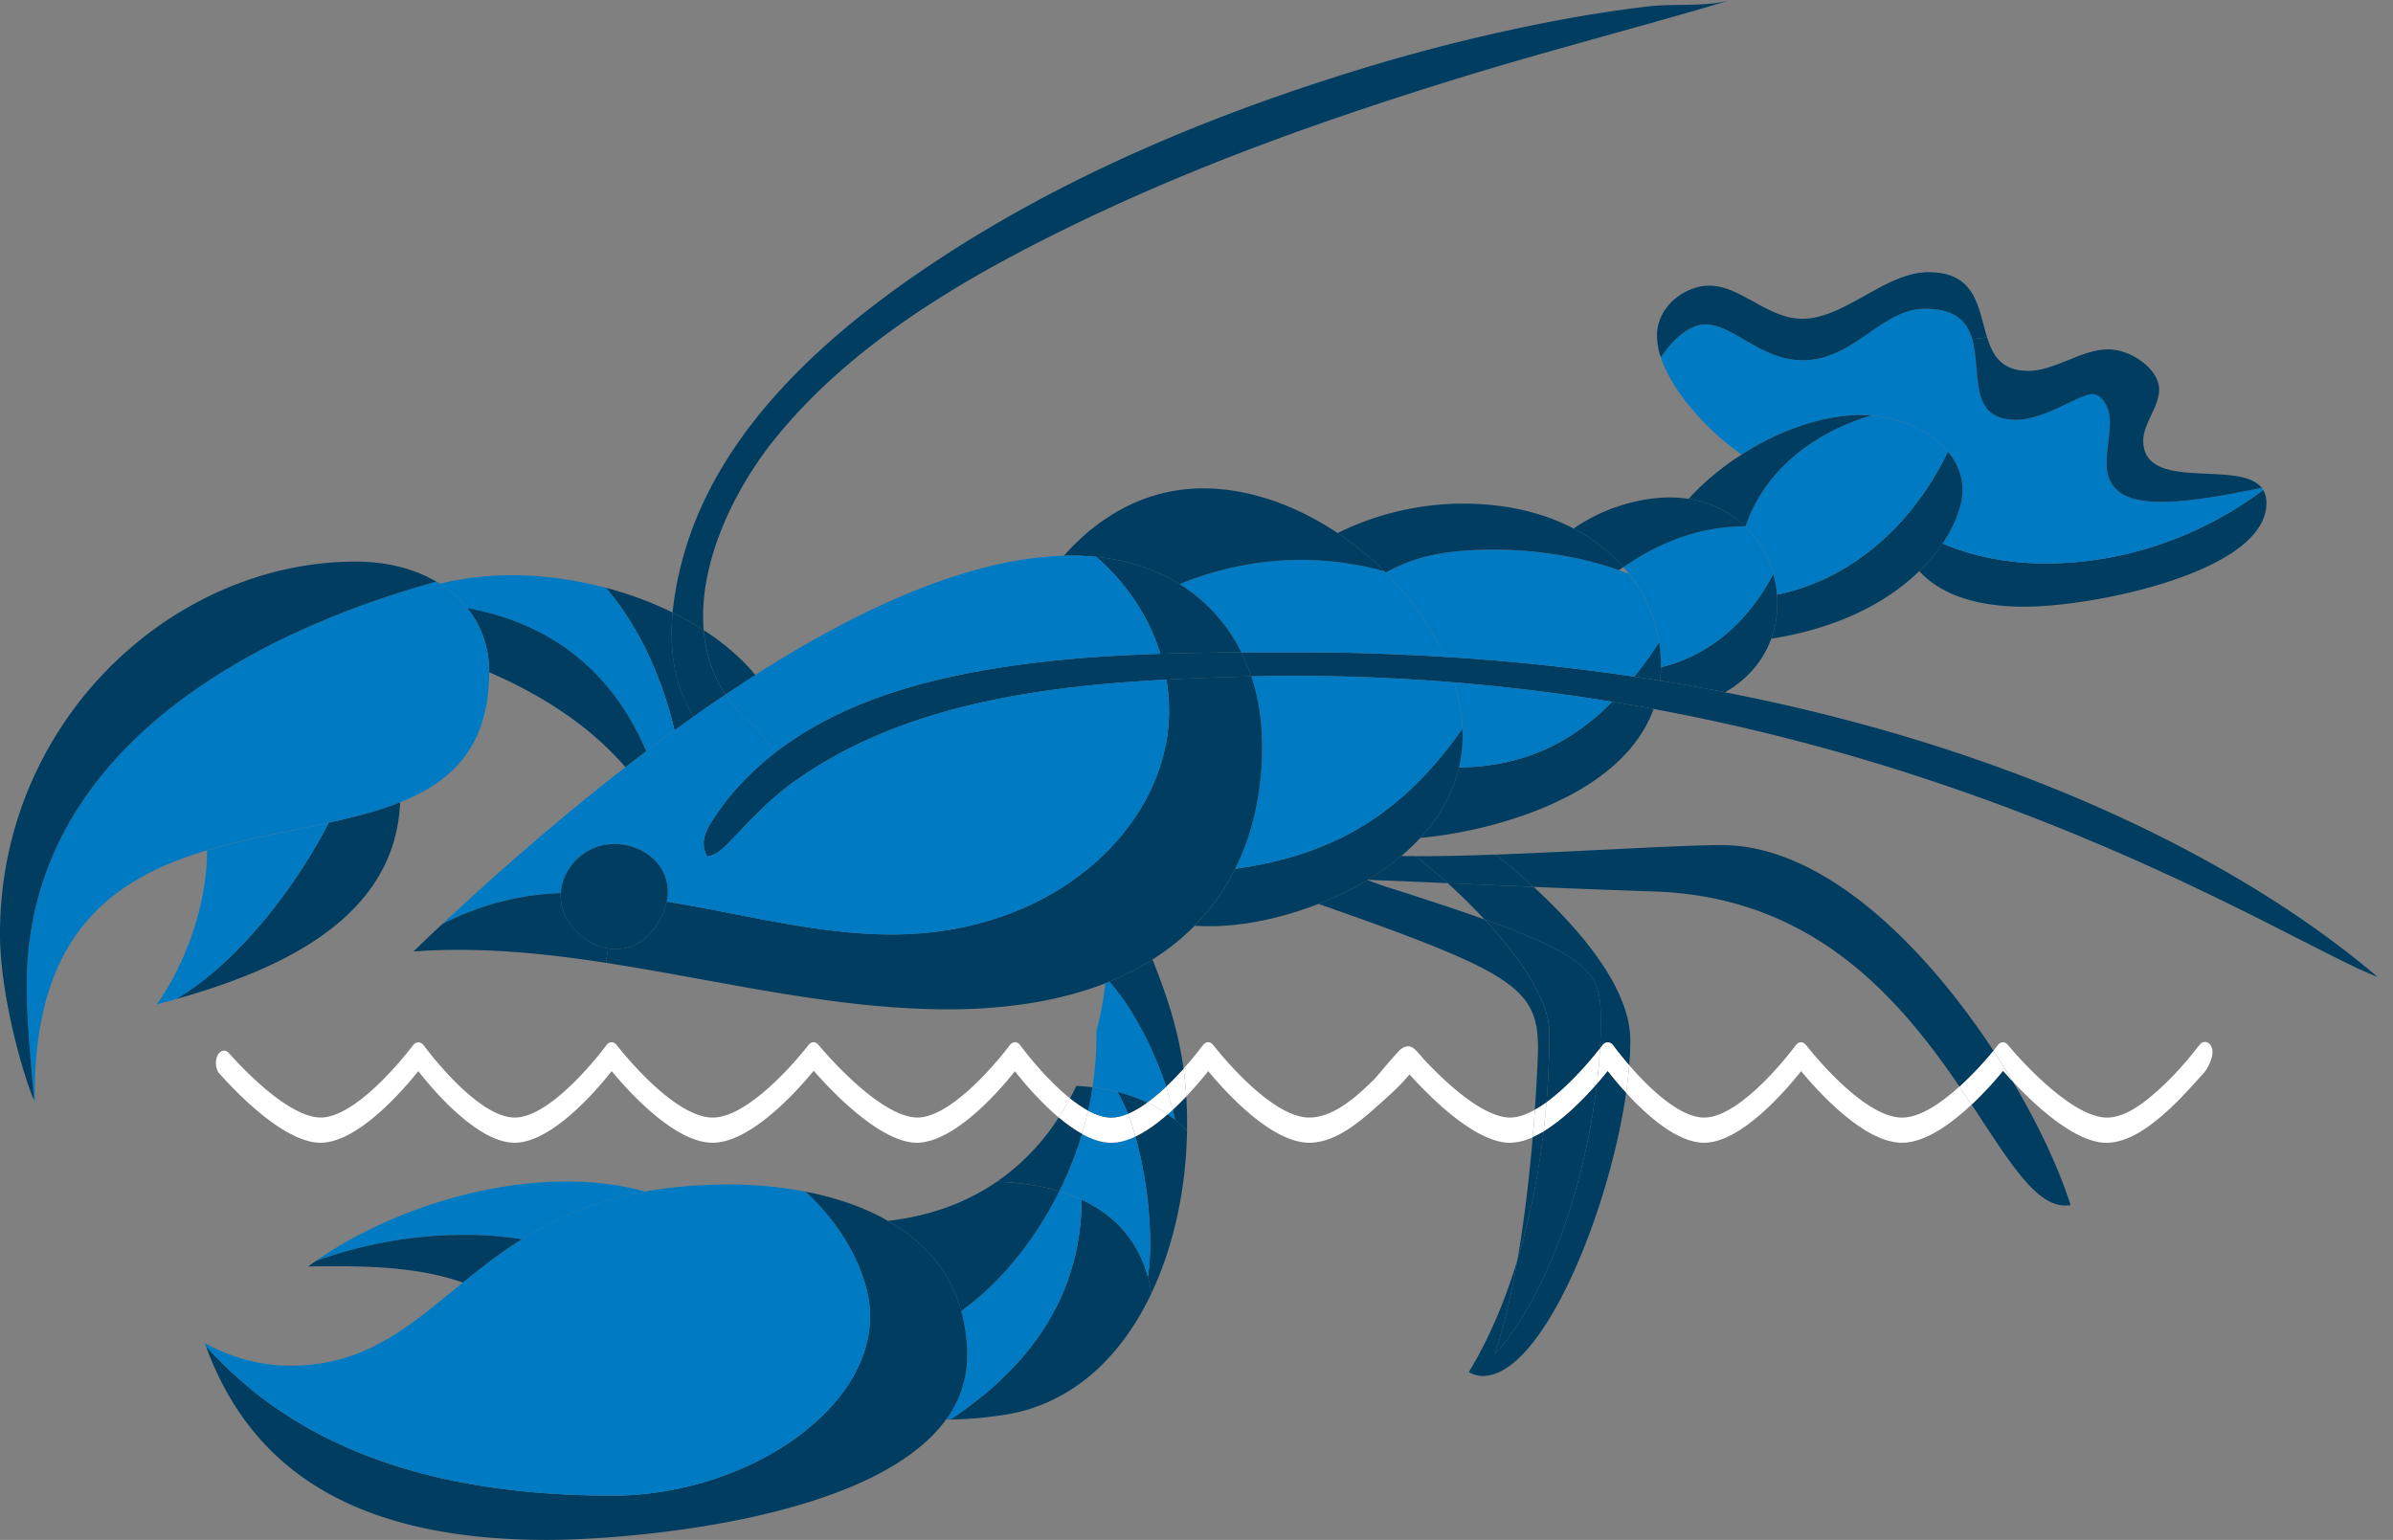 <svg width="101" height="65" fill="none" xmlns="http://www.w3.org/2000/svg"><rect width="100%" height="100%" fill="#808080" stroke="none"/><path d="M95.52 20.684c.09.148.138.329.138.552 0 2.905-7.284 4.373-10.202 4.373-1.773 0-3.421-.384-4.452-1.501a7.37 7.37 0 00.984-1.165c1.368.58 2.85.842 4.358.842 3.05 0 6.31-.966 9.174-3.1z" fill="#003D60"/><path d="M82.216 19.065c-.728-.88-2.004-1.43-3.24-1.53a4.626 4.626 0 00-.41-.017c-1.695 0-3.516.681-5.054 1.669v-.002c-1.297-.884-2.91-2.558-3.416-4.109.511-.725 1.17-1.38 1.877-1.38 1.2 0 2.33 1.51 4.106 1.51 2.185 0 3.323-2.175 5.177-2.175 1.286 0 1.772.553 1.982 1.28.403 1.39-.198 3.408 1.84 3.408 1.25 0 2.662-1.087 3.252-1.087.264 0 .719.372.719 1.204 0 .53-.138 1.134-.138 1.682 0 1.34.997 1.664 2.34 1.664 1.236 0 2.782-.306 4.208-.59.023.03.044.06.061.092-2.865 2.135-6.124 3.1-9.174 3.1-1.507 0-2.99-.261-4.358-.842.588-.87.842-1.69.842-2.253 0-.62-.232-1.167-.614-1.625v.001z" fill="#007BC3"/><path d="M95.46 20.593c-1.428.284-2.973.59-4.21.59-1.342 0-2.339-.324-2.339-1.664 0-.548.138-1.152.138-1.682 0-.833-.455-1.204-.719-1.204-.59 0-2.001 1.087-3.251 1.087-2.04 0-1.438-2.018-1.84-3.407l.63-.069c.244.775.62 1.41 1.734 1.41 1.142 0 2.226-.908 3.39-.908.921 0 2.137.813 2.137 1.697 0 .735-.673 1.44-.673 2.146 0 2.227 4.05.786 5.004 2.005h-.002z" fill="#003D60"/><path d="M93.352 44.224c.057.161.025.341-.031.505-.07.203-.176.418-.322.578-.559.615-1.113 1.247-1.752 1.788-.632.538-1.431 1.123-2.335 1.144-1.342 0-3.056-1.62-3.963-2.59a32.743 32.743 0 00-.814-1.301c.114-.14.18-.223.183-.229.125-.161.305-.166.43-.01.027.03 2.527 3.067 4.19 3.065.765-.015 1.474-.57 2.024-1.045.528-.456 1.008-.97 1.455-1.505.121-.144.236-.296.355-.441.033-.04.06-.079.097-.116.175-.172.403-.074.483.158z" fill="#fff"/><path d="M87.392 50.868c-.08.01-.157.016-.233.016-1.26 0-2.379-1.9-3.944-4.259a14.945 14.945 0 001.33-1.426c.103.12.242.274.404.45 1.133 1.903 1.983 3.755 2.443 5.22zm12.958-9.632c-3.22-1.222-13.959-8.175-30.222-11.248l-.336-.063a83.407 83.407 0 00-15.211-1.396c-.592 0-1.181.008-1.77.023a7.984 7.984 0 00-.418-1.014c.773-.004 1.548-.004 2.321-.004 2.145 0 4.23.066 6.254.192a93.77 93.77 0 019.102 1.006c.929.15 1.842.314 2.737.49 12.61 2.457 21.953 7.255 27.542 12.015l.001-.001z" fill="#003D60"/><path d="M84.947 45.649c-.162-.176-.301-.33-.405-.45a14.94 14.94 0 01-1.33 1.427 88.238 88.238 0 00-.51-.764 14.843 14.843 0 001.43-1.514c.287.434.558.87.815 1.3z" fill="#fff"/><path d="M83.869 14.243l-.63.069c-.211-.727-.697-1.281-1.983-1.281-1.853 0-2.991 2.174-5.176 2.174-1.777 0-2.907-1.51-4.107-1.51-.705 0-1.365.656-1.877 1.381a2.922 2.922 0 01-.16-.915c0-1.257 1.215-2.104 2.2-2.104 1.343 0 2.45 1.393 3.922 1.397h.005c1.82 0 3.496-1.965 5.336-1.965 2.03 0 2.09 1.547 2.47 2.755zm.265 30.104c-.266.323-.798.94-1.432 1.514-2.498-3.657-6.132-8.01-12.876-8.231a590.357 590.357 0 01-5.096-.194 29.678 29.678 0 00-1.593-1.364c3.553-.13 7.822-.401 9.523-.401 4.32 0 8.582 4.272 11.474 8.676z" fill="#003D60"/><path d="M83.215 46.625c-.865.813-1.965 1.611-2.936 1.611-1.622.002-3.598-2.22-4.26-3.024-.641.81-2.534 3.024-4.099 3.024-1.13-.002-2.418-1.157-3.287-2.104.058-.403.102-.793.132-1.165.782.901 2.097 2.204 3.16 2.206 1.615 0 3.842-3.018 3.863-3.047.127-.174.316-.176.445-.007.024.03 2.358 3.055 4.045 3.055.767 0 1.668-.626 2.424-1.312.176.258.346.515.512.764l.001-.001z" fill="#fff"/><path d="M82.216 19.066c.382.458.614 1.005.614 1.625 0 .562-.254 1.384-.843 2.253-.26.386-.585.78-.983 1.165-1.272 1.237-3.28 2.382-6.246 2.85a4.394 4.394 0 00.24-1.855H75c3.264-.688 5.75-3.026 7.216-6.038z" fill="#003D60"/><path d="M78.976 17.535c1.235.1 2.511.65 3.24 1.53-1.465 3.013-3.952 5.35-7.215 6.038h-.002a4.432 4.432 0 00-.154-.88 4.459 4.459 0 00-1.177-1.992c.813-2.397 2.895-3.98 5.308-4.695z" fill="#007BC3"/><path d="M73.652 22.217a4.321 4.321 0 00-2.386-1.16 11.149 11.149 0 012.246-1.87c1.539-.987 3.359-1.668 5.054-1.668.136 0 .273.006.41.018-2.413.716-4.495 2.297-5.308 4.695l-.016-.014zm1.347 2.886a4.4 4.4 0 01-.241 1.855c-.333.917-.985 1.71-1.95 2.261v.002a81.224 81.224 0 00-2.738-.489c.022-.184.032-.372.034-.565 2.108-.518 3.697-1.956 4.74-3.945.08.29.134.583.154.88v.001z" fill="#003D60"/><path d="M68.755 24.222a6.435 6.435 0 00-.237-.285c1.598-1.1 3.304-1.721 5.127-1.721h.007l.016.013a4.473 4.473 0 011.176 1.992c-1.042 1.989-2.63 3.426-4.74 3.945v-.056c0-.339-.026-.674-.078-1.002a6.275 6.275 0 00-1.27-2.887v.001z" fill="#007BC3"/><path d="M73.653 22.217h-.007c-1.822 0-3.528.622-5.128 1.722a7.215 7.215 0 00-2.1-1.629c1.231-.864 2.796-1.313 4.056-1.313.275 0 .54.021.792.06a4.327 4.327 0 012.387 1.16zM69.576.27c1.068-.127 2.46.033 3.474-.27-3.842 1.152-7.731 2.138-11.563 3.324-5.452 1.684-10.859 3.599-16 6.083-4.68 2.259-9.509 5.045-12.81 9.152-1.702 2.117-3.214 5.239-2.978 8.039a12.582 12.582 0 00-1.312-.74 13.73 13.73 0 01.471-2.428c1.483-5.263 5.932-9.24 10.32-12.19 5.351-3.595 11.398-6.174 17.535-8.103A78.547 78.547 0 0165.576.89a58.766 58.766 0 014-.622V.27zm.529 27.84v.056c-.003.193-.014.38-.034.565-.36-.057-.723-.115-1.089-.17a18.37 18.37 0 001.044-1.452c.052.328.079.663.079 1.003v-.001zm-.312 1.815l-.031.085c-1.451 3.786-7.136 5.126-9.815 5.356.786-.85 1.372-1.843 1.632-2.972h.002c2.66-.031 4.712-1 6.462-2.772.59.094 1.174.197 1.75.303z" fill="#003D60"/><path d="M70.025 27.109a18.84 18.84 0 01-1.043 1.453 93.741 93.741 0 00-8.013-.837c-.571-1.279-1.435-2.497-2.487-3.553 1.167-.648 2.413-.97 4.574-.97 1.751 0 3.656.287 5.277.865.142.05.283.102.422.157a6.266 6.266 0 011.27 2.886v-.001z" fill="#007BC3"/><path d="M68.81 43.905c0 .335-.016.69-.046 1.062-.407-.47-.67-.83-.678-.84-.123-.17-.332-.173-.457-.004a3.66 3.66 0 01-.1.13c.023-.378.034-.742.034-1.096 0-1.892-.135-2.64-4.907-4.347a24.631 24.631 0 00-1.554-1.532c1.21.054 2.418.107 3.627.158 2.165 1.99 4.08 4.385 4.08 6.47z" fill="#003D60"/><path d="M68.765 44.966c-.03.373-.074.762-.132 1.165a15.555 15.555 0 01-.777-.919c-.114.145-.27.333-.456.543.061-.515.105-1.017.13-1.502.064-.08.1-.127.1-.13.126-.168.336-.167.458.003.007.01.27.371.677.84z" fill="#fff"/><path d="M58.425 24.114a13.263 13.263 0 00-1.968-1.613 11.965 11.965 0 015.292-1.243c1.83 0 3.4.39 4.67 1.052a7.239 7.239 0 012.1 1.628c-.062.04-.124.083-.186.127v.002c-1.62-.579-3.525-.866-5.276-.866-2.16 0-3.408.322-4.574.97l-.058-.057zm9.429 21.098c.176.226.446.557.778.92-.723 5.04-3.534 11.948-6.043 11.948-.2 0-.4-.05-.595-.163.86-1.418 1.538-3.032 2.05-4.733-.25 1.436-.568 2.832-.97 4 2.344-2.6 3.849-7.392 4.326-11.428.186-.211.34-.399.455-.544zm-.29-2.055c0 .354-.012.719-.034 1.097-.3.385-1.24 1.537-2.258 2.275.083-1.007.122-1.996.122-2.949 0-1.333-1.21-3.13-2.736-4.77 4.772 1.707 4.907 2.455 4.907 4.347h-.001z" fill="#003D60"/><path d="M67.53 44.253a21.48 21.48 0 01-.13 1.502c-.552.635-1.384 1.483-2.252 2.006.049-.412.09-.826.123-1.233 1.018-.739 1.957-1.89 2.259-2.275z" fill="#fff"/><path d="M67.4 45.756c-.476 4.036-1.981 8.829-4.326 11.428.403-1.168.72-2.564.97-4 .533-1.755.891-3.6 1.103-5.423.868-.523 1.7-1.372 2.252-2.005h.001z" fill="#003D60"/><path d="M68.043 29.62c-1.749 1.773-3.802 2.74-6.462 2.773h-.002a5.845 5.845 0 00.146-1.641 7.796 7.796 0 00-.346-1.946v-.002c2.307.19 4.53.467 6.664.817z" fill="#007BC3"/><path d="M65.392 43.58c0 .953-.038 1.942-.121 2.949a5.269 5.269 0 01-.49.313c.102-1.446.134-2.45.134-2.587 0-2.558-1.052-3.222-9.263-6.1v-.003c.707-.275 1.407-.61 2.063-1.007v.001c.27.104.54.205.813.292 1.663.527 3.022.975 4.128 1.372 1.525 1.64 2.735 3.438 2.735 4.771z" fill="#003D60"/><path d="M65.271 46.529c-.033.407-.076.82-.123 1.233a4.176 4.176 0 01-.457.24c.037-.409.067-.799.092-1.158.163-.092.327-.199.489-.314v-.001z" fill="#fff"/><path d="M64.69 48.002c.153-.068.306-.149.457-.24a31.43 31.43 0 01-1.102 5.422c.31-1.785.513-3.633.646-5.182z" fill="#003D60"/><path d="M64.781 46.843c-.024.36-.054.75-.09 1.159a2.388 2.388 0 01-.931.234c-1.479.032-3.452-1.973-4.27-2.886-.03.037-.059.074-.09.11-.428.497-.947.937-1.414 1.355-.734.653-1.692 1.42-2.73 1.42-1.622.002-3.6-2.22-4.26-3.023a16.46 16.46 0 01-.927 1.067 16.653 16.653 0 00-.116-1.17c.482-.537.804-.973.812-.985.127-.174.317-.175.447-.006.023.03 2.357 3.054 4.044 3.054 1.045 0 2.017-.907 2.716-1.585.17-.166.652-.786 1.12-1.274.13-.105.238-.149.334-.149.254 0 .434.295.708.588.778.831 2.42 2.423 3.618 2.421.327-.006.68-.133 1.031-.33h-.002z" fill="#fff"/><path d="M63.138 36.072c.53.422 1.068.881 1.593 1.364-1.209-.05-2.417-.103-3.627-.157a23.972 23.972 0 00-1.358-1.14h.336c.878 0 1.932-.028 3.057-.068h-.001zm-1.413-5.32a5.861 5.861 0 01-.146 1.641c-.26 1.129-.845 2.122-1.631 2.972-.249.27-.519.525-.804.766-.436.368-.911.704-1.411 1.004-.005.004-.01.005-.016.01a13.47 13.47 0 01-2.063 1.007c-1.598.625-3.241.943-4.558.943-.226 0-.45-.005-.676-.015a9.342 9.342 0 001.712-2.407h.002c4.29-.597 7.133-2.41 9.591-5.921z" fill="#003D60"/><path d="M61.378 28.806c.198.646.318 1.3.346 1.946-2.459 3.512-5.302 5.325-9.591 5.922h-.002c.773-1.551 1.137-3.314 1.137-5.17a9.362 9.362 0 00-.456-2.953 75.476 75.476 0 011.77-.023c2.34 0 4.607.098 6.797.276v.001l-.001.001z" fill="#007BC3"/><path d="M59.743 36.138c.442.343.901.727 1.358 1.14-1.122-.047-2.246-.096-3.37-.142.5-.3.974-.636 1.41-1.004.201.003.401.005.602.006z" fill="#003D60"/><path d="M58.485 24.172c1.05 1.056 1.915 2.275 2.487 3.553a99.979 99.979 0 00-6.255-.192c-.773 0-1.548 0-2.321.004a7.03 7.03 0 00-2.607-2.88 13.42 13.42 0 015.131-1.023c1.181 0 2.36.158 3.507.48l.058.057z" fill="#007BC3"/><path d="M46.273 23.505a10.064 10.064 0 00-1.37-.047c1.507-1.707 3.513-2.844 5.872-2.844 1.956 0 3.946.724 5.682 1.887.704.47 1.367 1.015 1.968 1.613a12.996 12.996 0 00-3.506-.48c-1.75 0-3.499.348-5.131 1.024-.997-.618-2.18-1.017-3.514-1.153h-.001zm.381 17.998c-1.17.456-2.508.785-4.026.957-.82.094-1.692.144-2.617.144-1.838 0-3.673-.177-5.505-.438-2.986-.423-5.961-1.067-8.934-1.525l.093-.611c.11.018.218.026.33.026.719 0 1.445-.39 1.922-1.369.106-.22.18-.428.221-.631 3.177.513 6.337 1.387 9.504 1.387 6.996 0 11.698-4.69 11.698-9.42 0-.445-.037-.892-.11-1.339 1.106-.057 2.212-.096 3.319-.128l.264-.007c.297.896.455 1.886.455 2.953 0 1.856-.362 3.619-1.137 5.17a9.362 9.362 0 01-1.712 2.406 9.913 9.913 0 01-1.776 1.423 11.4 11.4 0 01-1.825.933l-.163.067-.001.002z" fill="#003D60"/><path d="M48.975 27.598c1.14-.04 2.28-.053 3.42-.06.159.322.3.66.418 1.014l-.264.007c-1.107.032-2.213.07-3.32.128-2.015.108-4.028.282-6.02.617-2.278.381-4.534.975-6.639 1.936a18.375 18.375 0 00-2.986 1.705c-.861.608-1.578 1.32-2.294 2.068l-.475.5c-.273.287-.577.59-.97.64-.4-.739.11-1.353.504-1.936.364-.538.811-1.034 1.272-1.49.35-.345.718-.665 1.102-.964 2.69-2.086 6.144-3.056 9.464-3.579 2.246-.353 4.515-.514 6.788-.586z" fill="#003D60"/><path d="M49.788 24.658a7.03 7.03 0 012.607 2.88 121.9 121.9 0 00-3.42.06c-.453-1.478-1.342-2.897-2.702-4.092 1.336.136 2.518.534 3.514 1.152h.001zm.314 22.777v.281a5.142 5.142 0 00-.511-.451 7.501 7.501 0 00-.093-.421c.202-.187.393-.376.57-.562.023.37.035.753.035 1.154v-.001z" fill="#003D60"/><path d="M49.953 45.11c.051.379.09.767.116 1.17-.178.186-.368.376-.57.562a13.316 13.316 0 00-.282-.975c.269-.253.517-.515.735-.757h.001z" fill="#fff"/><path d="M48.643 40.504c.638 1.595 1.09 3.01 1.309 4.607-.219.243-.466.505-.736.757-.564-1.712-1.49-3.418-2.4-4.432a11.334 11.334 0 001.826-.933l.001.001zm.948 6.761c.18.137.349.29.51.451-.037 2.396-.535 4.828-1.505 6.874a5.938 5.938 0 00-.148-.693c.232-1.468.035-3.95-.528-5.925.467-.22.934-.562 1.363-.938.106.072.209.148.308.23z" fill="#003D60"/><path d="M49.498 46.843c.035.142.067.283.093.421a3.986 3.986 0 00-.308-.23c.074-.06.147-.127.215-.191z" fill="#007BC3"/><path d="M49.5 46.843c-.069.065-.141.13-.215.192a5.777 5.777 0 00-.865-.496c.276-.2.545-.431.799-.67.107.326.202.653.282.974H49.5z" fill="#fff"/><path d="M29.267 30.249c.448-.318.9-.631 1.355-.934.329.495.752.957 1.285 1.375l.818 1.072c-.385.298-.753.62-1.102.963-.46.457-.908.952-1.272 1.49-.395.583-.904 1.197-.505 1.936.395-.049.699-.353.971-.64l.475-.5c.715-.748 1.433-1.46 2.294-2.068a18.368 18.368 0 012.986-1.705c2.105-.96 4.36-1.554 6.638-1.936 1.993-.336 4.005-.509 6.022-.616.074.446.11.894.11 1.338 0 4.73-4.702 9.42-11.698 9.42-3.168 0-6.327-.873-9.504-1.387.032-.149.047-.29.047-.43 0-1.205-1.109-2-2.246-2-1.321 0-2.213 1.069-2.271 2.074h-.003c-1.888.067-3.44.533-4.976 1.286 2.264-2.119 4.9-4.428 7.707-6.606a93.758 93.758 0 012.072-1.56c.265-.193.532-.383.798-.572h-.002z" fill="#007BC3"/><path d="M48.974 27.597c-2.272.072-4.541.234-6.788.587-3.32.522-6.774 1.493-9.463 3.579l-.818-1.072a5.88 5.88 0 01-1.286-1.375c.419-.283.839-.559 1.26-.828 4.479-2.856 9.054-4.92 13.022-5.03a10.06 10.06 0 011.37.047c1.36 1.195 2.249 2.615 2.703 4.092zm-1.81 18.496a8.576 8.576 0 00-1.055-.2 13.82 13.82 0 00.166-2.124c0-.082 0-.162-.002-.243a13.62 13.62 0 00.382-2.024c.054-.023.11-.044.163-.067.91 1.014 1.835 2.72 2.4 4.433a8.02 8.02 0 01-.8.67 6.843 6.843 0 00-1.253-.445h-.001z" fill="#007BC3"/><path d="M48.418 46.538c.306.143.595.308.865.496-.429.375-.895.716-1.363.938a10.484 10.484 0 00-.318-.957c.27-.114.545-.28.816-.476z" fill="#fff"/><path d="M48.449 53.898c.062.22.11.452.148.693v.001c-1.268 2.674-3.339 4.694-6.236 5.133a16.26 16.26 0 01-2.25.194c3.172-2.098 5.527-5.075 5.54-9.282 1.355.632 2.368 1.686 2.798 3.262v-.001z" fill="#003D60"/><path d="M45.65 50.635a6.822 6.822 0 00-.941-.356 15.3 15.3 0 00.955-2.419c.413.23.834.374 1.234.376.33 0 .677-.099 1.024-.264.562 1.975.76 4.457.527 5.925-.429-1.575-1.442-2.63-2.798-3.262z" fill="#007BC3"/><path d="M47.164 46.093c.445.112.863.261 1.254.446a4.13 4.13 0 01-.816.476 6.232 6.232 0 00-.438-.923v.001z" fill="#003D60"/><path d="M47.603 47.016c.116.298.223.62.318.957-.346.165-.693.263-1.023.263-.4-.001-.82-.145-1.234-.375.097-.322.183-.648.258-.981.335.181.669.293.98.293.225 0 .46-.057.7-.157h.001z" fill="#fff"/><path d="M47.165 46.094c.16.27.306.581.438.922-.239.1-.475.158-.7.158-.31 0-.645-.112-.98-.294.075-.323.137-.651.187-.986.366.047.72.113 1.055.2z" fill="#007BC3"/><path d="M46.11 45.895c-.051.334-.112.662-.187.985a5.374 5.374 0 01-.76-.516c.095-.177.183-.353.268-.531h.002c.23.014.457.033.678.06l-.001.002z" fill="#003D60"/><path d="M45.922 46.88c-.076.332-.161.658-.258.98a6.207 6.207 0 01-.982-.69c.175-.265.334-.536.478-.806.25.199.506.378.762.517v-.001z" fill="#fff"/><path d="M44.708 50.28c.33.098.644.218.942.356-.013 4.207-2.368 7.185-5.54 9.282-.059.002-.12.002-.18.002.562-.779.887-1.67.887-2.696 0-.688-.086-1.318-.247-1.896 1.44-.997 3.011-2.778 4.138-5.048z" fill="#007BC3"/><path d="M44.683 47.17c.314.263.646.505.982.69a15.3 15.3 0 01-.955 2.419c-.807-.244-1.7-.369-2.64-.394l-.002-.001a9.51 9.51 0 002.616-2.714z" fill="#003D60"/><path d="M45.163 46.363c-.145.27-.303.542-.479.806-.81-.681-1.503-1.514-1.847-1.952-.643.809-2.526 2.986-4.126 3.02-1.585 0-3.688-2.26-4.367-3.04-.65.793-2.636 3.038-4.267 3.038-1.62.002-3.597-2.22-4.259-3.023-.64.809-2.532 3.023-4.098 3.023-1.56-.003-3.43-2.21-4.065-3.023-.642.804-2.528 2.99-4.095 3.023-1.5.032-3.512-2.036-4.305-2.927-.153-.172-.187-.504-.078-.743.11-.237.325-.29.478-.12.572.643 2.53 2.729 3.897 2.727 1.629-.035 3.855-3.02 3.879-3.05.124-.168.334-.166.456.004.023.032 2.222 3.042 3.837 3.046 1.616 0 3.843-3.019 3.864-3.048.127-.174.316-.175.445-.006.024.03 2.356 3.054 4.045 3.054 1.688 0 4.016-3.024 4.039-3.054.063-.083.142-.125.22-.125a.27.27 0 01.21.114c.026.03 2.526 3.067 4.19 3.065 1.63-.035 3.855-3.02 3.879-3.049a.312.312 0 01.195-.128c.092-.012.183.032.255.132.016.02.98 1.34 2.097 2.236z" fill="#fff"/><path d="M44.71 50.28c-1.128 2.271-2.699 4.05-4.14 5.048-.474-1.703-1.602-2.942-3.09-3.794 1.884-.218 3.388-.824 4.588-1.65l.001.002c.94.024 1.833.15 2.64.393z" fill="#003D60"/><path d="M37.48 51.534c1.488.852 2.615 2.091 3.09 3.794a7.03 7.03 0 01.248 1.895 4.5 4.5 0 01-.888 2.697 5.705 5.705 0 01-.176.228C36.415 64.278 26.184 65 23.081 65c-8.408 0-12.566-3.192-14.392-8.182 4.273 4.782 10.492 6.313 17.175 6.313 5.452 0 10.86-3.486 10.86-7.58 0-1.514-.944-3.617-2.736-5.252 1.272.244 2.468.648 3.492 1.236v-.001z" fill="#003D60"/><path d="M33.989 50.297c1.792 1.636 2.735 3.74 2.735 5.253 0 4.093-5.406 7.58-10.86 7.58-6.682 0-12.901-1.531-17.174-6.314-.015-.04-.032-.081-.045-.123 1.129.618 2.35.953 3.603.953 3.226 0 5.073-1.708 7.286-3.509.763-.62 1.57-1.254 2.492-1.832a14.424 14.424 0 015.207-2.01 18.84 18.84 0 012.893-.286 17.35 17.35 0 013.862.288z" fill="#007BC3"/><path d="M31.882 28.488c-.422.269-.843.544-1.26.828-.557-.831-.842-1.755-.92-2.718.842.543 1.586 1.175 2.18 1.89z" fill="#003D60"/><path d="M29.7 26.598c.08.962.364 1.887.92 2.718a57.25 57.25 0 00-1.354.934c-.818-1.331-1.02-2.847-.878-4.392.457.223.897.471 1.312.74z" fill="#003D60"/><path d="M29.267 30.25c-.267.19-.533.38-.798.572-.513-2.19-1.492-4.385-2.903-6.014.978.258 1.935.61 2.824 1.049-.143 1.544.06 3.06.878 4.391l-.001.001zm-1.082 7.378a2 2 0 01-.046.43c-.042.203-.114.41-.222.631-.476.978-1.202 1.369-1.922 1.369-.11 0-.22-.008-.33-.026-1.053-.17-2-1.131-2-2.225 0-.036 0-.069.003-.104.058-1.005.95-2.075 2.271-2.075 1.138 0 2.246.795 2.246 2z" fill="#003D60"/><path d="M28.468 30.823a93.75 93.75 0 00-1.193.886c-1.398-3.265-3.868-5.355-7.555-6.041-.313-.39-.7-.738-1.16-1.028a12.763 12.763 0 013.072-.359c1.273 0 2.622.183 3.933.529 1.41 1.629 2.389 3.823 2.902 6.013z" fill="#007BC3"/><path d="M27.275 31.707a65.02 65.02 0 00-.88.675c-1.492-1.738-3.512-3.039-5.748-4.007v-.034c0-.986-.32-1.914-.926-2.675 3.686.687 6.156 2.776 7.554 6.041z" fill="#003D60"/><path d="M23.9 49.87c1.151 0 2.277.132 3.334.428a14.418 14.418 0 00-5.208 2.01 15.599 15.599 0 00-2.466-.185 18.56 18.56 0 00-6.232 1.107c2.26-1.585 5.434-2.851 8.614-3.237.657-.08 1.312-.122 1.96-.122H23.9z" fill="#007BC3"/><path d="M25.666 40.03l-.093.611c-2.074-.32-4.144-.548-6.215-.548-.636 0-1.275.021-1.91.069.398-.383.814-.777 1.24-1.175h.003c1.536-.754 3.088-1.22 4.975-1.286h.003a1.449 1.449 0 00-.004.104c0 1.094.948 2.055 2.001 2.225z" fill="#003D60"/><path d="M20.647 28.341v.033c-.01 3.133-1.556 4.613-3.76 5.493-.912.366-1.937.627-3.014.86-1.662.364-3.45.661-5.133 1.164v.001c-3.91 1.168-7.272 3.455-7.272 10.28 0 .108.002.214.005.322a.66.66 0 01-.035-.067c-.132-1.616-.311-3.229-.311-4.837 0-9.246 8.337-14.556 17.285-17.042a4.682 4.682 0 011.307 1.118c.607.76.927 1.689.927 2.675z" fill="#007BC3"/><path d="M22.025 52.306c-.922.578-1.73 1.213-2.492 1.832-1.65-.59-3.577-.69-5.309-.69-.418 0-.829.004-1.216.011.103-.077.21-.155.32-.23a18.557 18.557 0 016.232-1.106c.89 0 1.708.063 2.466.184l-.001-.001zM15.872 23.75c.991.108 1.843.39 2.541.799-8.947 2.486-17.285 7.796-17.285 17.042 0 1.608.179 3.222.31 4.837C1.09 45.72 0 42.154 0 39.413c0-8.949 7.244-15.708 15.019-15.708.283 0 .567.014.852.045zm-1.998 10.979c1.076-.233 2.1-.495 3.013-.86-.208 4.966-5.203 7.103-9.465 8.306 2.577-1.515 4.985-4.615 6.452-7.444v-.002z" fill="#003D60"/><path d="M13.873 34.729v.002c-1.466 2.828-3.875 5.928-6.452 7.443-.001 0-.001.002-.003.002-.27.075-.537.148-.799.218 1.222-1.722 2.122-4.218 2.122-6.489v-.012c1.683-.503 3.47-.8 5.132-1.163v-.001z" fill="#007BC3"/></svg>